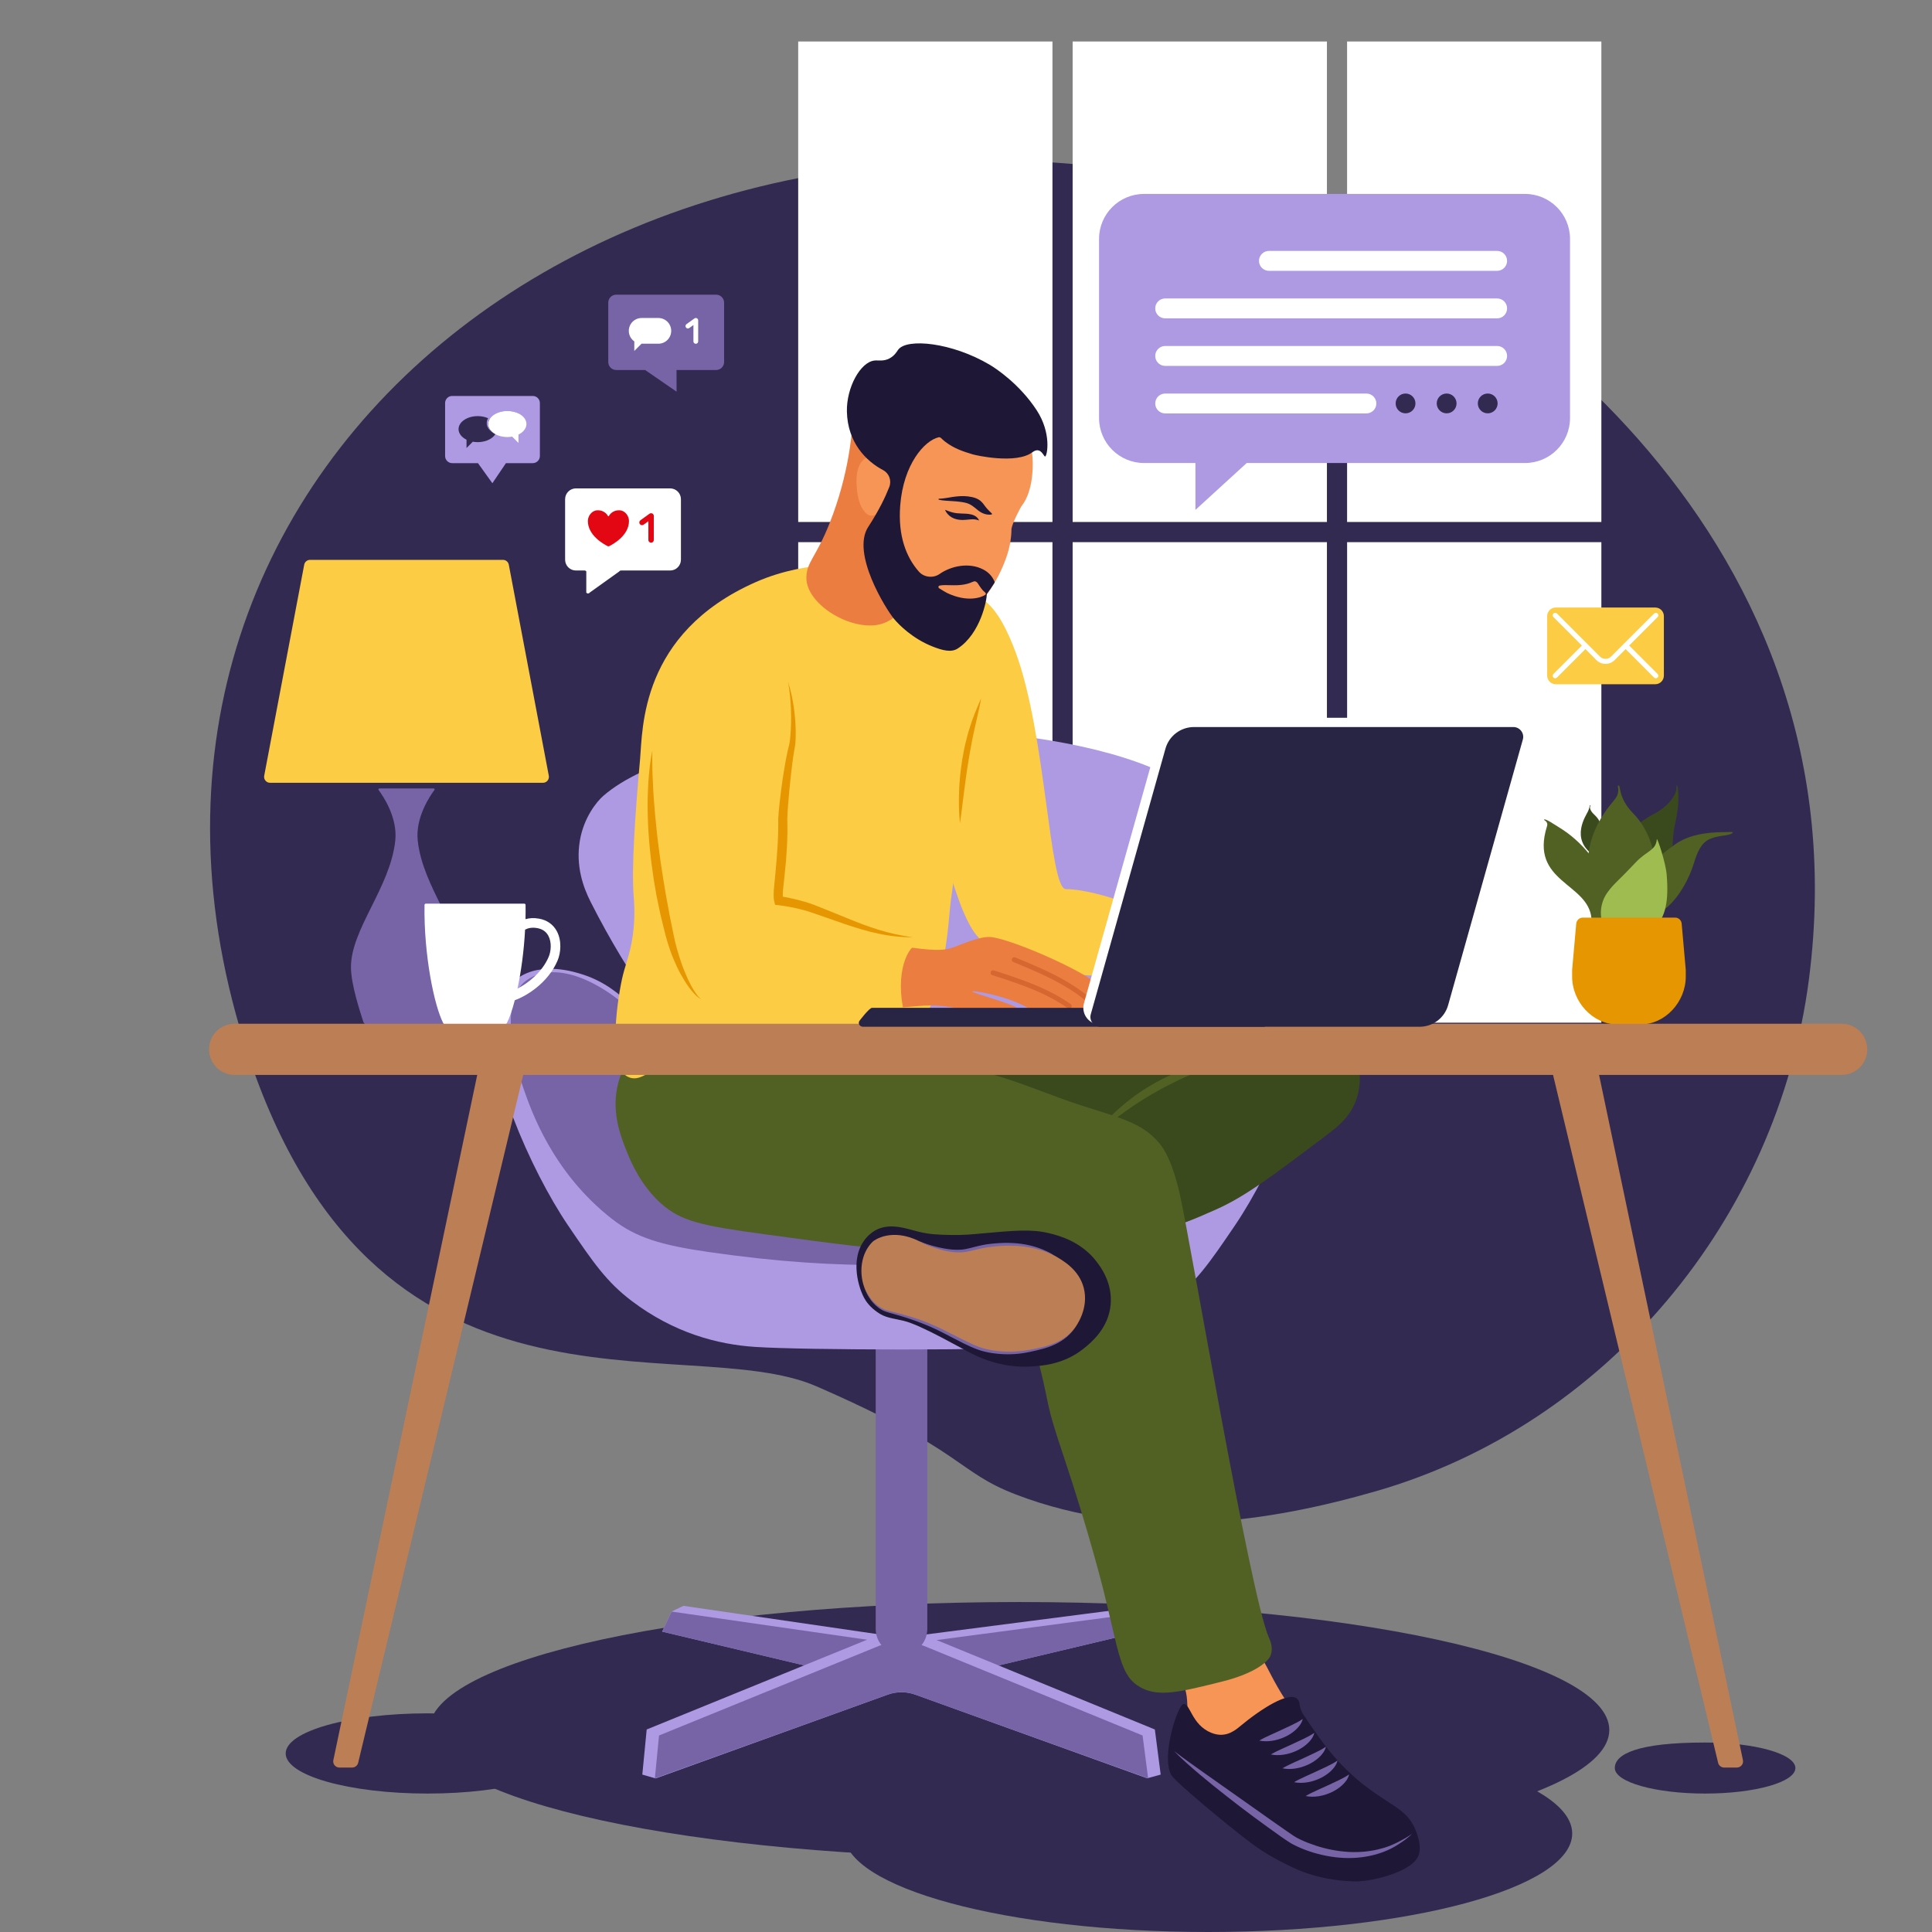 <svg xmlns="http://www.w3.org/2000/svg" xmlns:xlink="http://www.w3.org/1999/xlink" width="500" zoomAndPan="magnify" viewBox="0 0 375 375" height="500" preserveAspectRatio="xMidYMid meet" version="1.0"><rect x="0" y="0" width="375" height="375" fill="#808080" stroke="none"/><defs><clipPath id="6cb9883159"><path d="M 40 198 L 362.953 198 L 362.953 209 L 40 209 Z M 40 198 " clip-rule="nonzero"/></clipPath></defs><path fill="#332a51" d="M 110.539 340.344 C 110.539 344.645 98.207 348.129 82.996 348.129 C 67.785 348.129 55.453 344.645 55.453 340.344 C 55.453 336.043 67.785 332.559 82.996 332.559 C 98.207 332.559 110.539 336.043 110.539 340.344 " fill-opacity="1" fill-rule="nonzero"/><path fill="#332a51" d="M 348.484 343.176 C 348.484 345.91 340.637 348.129 330.957 348.129 C 321.277 348.129 313.434 345.91 313.434 343.176 C 313.434 340.438 317.895 338.223 330.957 338.223 C 340.637 338.223 348.484 340.438 348.484 343.176 " fill-opacity="1" fill-rule="nonzero"/><path fill="#332a51" d="M 197.184 290.082 C 185.582 285.633 187.359 281.664 158.469 269.082 C 132.812 257.91 71.949 281.207 47.297 202.035 C 12.066 88.906 124.949 0.004 255.973 41.445 C 282.715 49.902 362.852 100.191 351.098 190.199 C 345.023 236.688 311.801 276.57 267.035 289.453 C 246.688 295.309 221.512 299.406 197.184 290.082 " fill-opacity="1" fill-rule="nonzero"/><path fill="#ffffff" d="M 204.281 198.504 L 154.93 198.504 L 154.93 105.234 L 204.281 105.234 L 204.281 198.504 " fill-opacity="1" fill-rule="nonzero"/><path fill="#ffffff" d="M 204.281 101.316 L 154.93 101.316 L 154.93 8.055 L 204.281 8.055 L 204.281 101.316 " fill-opacity="1" fill-rule="nonzero"/><path fill="#ffffff" d="M 257.555 198.504 L 208.199 198.504 L 208.199 105.234 L 257.555 105.234 L 257.555 198.504 " fill-opacity="1" fill-rule="nonzero"/><path fill="#ffffff" d="M 257.555 101.316 L 208.199 101.316 L 208.199 8.055 L 257.555 8.055 L 257.555 101.316 " fill-opacity="1" fill-rule="nonzero"/><path fill="#ffffff" d="M 310.824 198.504 L 261.473 198.504 L 261.473 105.234 L 310.824 105.234 L 310.824 198.504 " fill-opacity="1" fill-rule="nonzero"/><path fill="#ffffff" d="M 310.824 101.316 L 261.469 101.316 L 261.469 8.055 L 310.824 8.055 L 310.824 101.316 " fill-opacity="1" fill-rule="nonzero"/><path fill="#332a51" d="M 163.793 355.883 C 163.793 366.441 195.438 375 234.477 375 C 273.516 375 305.164 366.441 305.164 355.883 C 305.164 345.328 273.516 336.77 234.477 336.77 C 195.438 336.77 163.793 345.328 163.793 355.883 " fill-opacity="1" fill-rule="nonzero"/><path fill="#332a51" d="M 83.293 335.789 C 83.293 349.504 134.57 360.625 197.828 360.625 C 261.086 360.625 312.363 349.504 312.363 335.789 C 312.363 322.074 261.086 310.953 197.828 310.953 C 134.57 310.953 83.293 322.074 83.293 335.789 " fill-opacity="1" fill-rule="nonzero"/><path fill="#ae9ae3" d="M 217.121 312.422 L 174.973 317.863 L 132.66 311.695 L 130.348 312.797 L 128.527 316.695 L 174.98 327.727 L 221.434 316.695 L 219.598 313.332 L 217.121 312.422 " fill-opacity="1" fill-rule="nonzero"/><path fill="#7764a6" d="M 219.602 313.328 L 174.973 319.234 L 130.359 312.805 L 128.527 316.695 L 174.98 327.754 L 221.434 316.695 L 219.602 313.328 " fill-opacity="1" fill-rule="nonzero"/><path fill="#ae9ae3" d="M 224.156 335.691 L 180.113 317.645 C 176.832 316.23 173.113 316.23 169.836 317.645 L 125.523 335.691 L 124.672 344.445 L 127.258 345.195 L 172.297 328.93 C 174.031 328.309 175.93 328.309 177.664 328.93 L 222.668 345.164 L 225.289 344.445 L 224.156 335.691 " fill-opacity="1" fill-rule="nonzero"/><path fill="#7764a6" d="M 221.773 336.855 L 179.863 319.68 C 176.742 318.336 173.207 318.336 170.082 319.68 L 127.918 336.855 L 127.109 345.18 L 172.426 328.887 C 174.078 328.293 175.883 328.293 177.535 328.887 L 222.855 345.18 L 221.773 336.855 " fill-opacity="1" fill-rule="nonzero"/><path fill="#7764a6" d="M 174.98 321.172 C 172.215 321.172 169.973 318.93 169.973 316.164 L 169.973 261.559 C 169.973 260.371 170.938 259.406 172.125 259.406 L 177.84 259.406 C 179.027 259.406 179.988 260.371 179.988 261.559 L 179.988 316.164 C 179.988 318.93 177.746 321.172 174.98 321.172 " fill-opacity="1" fill-rule="nonzero"/><path fill="#ae9ae3" d="M 95.887 197.891 C 96.914 192.652 99.332 190.688 100.457 189.887 C 105.164 186.547 111.574 188.652 113.258 189.199 C 121.344 191.855 125.656 199.008 126.738 200.859 C 130.414 207.148 130.199 211.008 135.449 218.691 C 137.242 221.312 138.457 220.852 138.641 220.746 C 139.953 220 136.574 211.488 135.898 210.23 C 129.438 198.238 122.566 190.738 114.629 175.027 C 113.191 172.184 111.715 168.059 112.555 163.141 C 113.312 158.711 115.801 155.598 117.125 154.457 C 125.031 147.605 141.449 143.59 158.941 142.133 C 170.07 141.211 177.57 140.996 191.02 142.133 C 208.512 143.617 224.93 147.605 232.836 154.457 C 234.16 155.598 236.648 158.711 237.406 163.141 C 238.246 168.059 236.77 172.184 235.332 175.027 C 227.395 190.738 220.523 198.238 214.062 210.23 C 213.387 211.488 210.008 220 211.32 220.746 C 211.5 220.852 212.723 221.312 214.512 218.691 C 219.762 211.008 219.547 207.148 223.223 200.859 C 224.305 199.008 228.617 191.855 236.703 189.199 C 238.387 188.652 244.797 186.547 249.504 189.887 C 250.629 190.688 253.047 192.652 254.074 197.891 C 255.785 206.613 247.137 226.91 239.676 237.891 C 234.75 245.148 232.184 248.852 227.336 252.523 C 219.152 258.715 210.703 260.965 203.34 261.438 C 193.203 262.094 156.758 262.094 146.621 261.438 C 139.258 260.965 130.809 258.715 122.625 252.523 C 117.777 248.852 115.211 245.148 110.285 237.891 C 102.828 226.91 94.176 206.613 95.887 197.891 " fill-opacity="1" fill-rule="nonzero"/><path fill="#7764a6" d="M 250.094 197.562 C 251.152 204.684 240.445 229.18 227.047 237.078 C 221.336 240.445 216.906 242.719 208.172 243.445 C 181.195 245.684 164.68 246.93 137.5 243.008 C 128.297 241.68 123.449 240.219 118.844 236.637 C 107.215 227.598 103.098 215.473 101.727 211.613 C 100.344 207.723 96.445 194.328 102.176 190.297 C 109.195 185.352 119.5 193.383 121.191 195.047 C 126 199.785 128.551 205.824 129.461 208.246 C 130.801 211.82 132.895 218.883 138.293 221.852 C 146.824 226.539 192.336 235.113 212.074 221.441 C 215.773 218.875 218.34 211.668 218.34 211.668 C 219.332 209.543 221.414 203.008 224.613 198.469 C 224.613 198.469 229.137 191.395 237.641 189.348 C 245.945 187.352 249.254 191.922 250.094 197.562 " fill-opacity="1" fill-rule="nonzero"/><path fill="#ae9ae3" d="M 222.059 37.641 L 296.008 37.641 C 300.832 37.641 304.742 41.551 304.742 46.375 L 304.742 81.137 C 304.742 85.961 300.832 89.871 296.008 89.871 L 241.988 89.871 L 232.031 98.973 L 232.031 89.871 L 222.059 89.871 C 217.234 89.871 213.324 85.961 213.324 81.137 L 213.324 46.375 C 213.324 41.551 217.234 37.641 222.059 37.641 " fill-opacity="1" fill-rule="nonzero"/><path fill="#332a51" d="M 274.738 78.305 C 274.738 79.367 273.879 80.227 272.816 80.227 C 271.754 80.227 270.895 79.367 270.895 78.305 C 270.895 77.242 271.754 76.383 272.816 76.383 C 273.879 76.383 274.738 77.242 274.738 78.305 " fill-opacity="1" fill-rule="nonzero"/><path fill="#332a51" d="M 282.715 78.305 C 282.715 79.367 281.852 80.227 280.789 80.227 C 279.73 80.227 278.867 79.367 278.867 78.305 C 278.867 77.242 279.73 76.383 280.789 76.383 C 281.852 76.383 282.715 77.242 282.715 78.305 " fill-opacity="1" fill-rule="nonzero"/><path fill="#332a51" d="M 290.688 78.305 C 290.688 79.367 289.824 80.227 288.766 80.227 C 287.703 80.227 286.844 79.367 286.844 78.305 C 286.844 77.242 287.703 76.383 288.766 76.383 C 289.824 76.383 290.688 77.242 290.688 78.305 " fill-opacity="1" fill-rule="nonzero"/><path fill="#ffffff" d="M 290.59 52.566 L 246.297 52.566 C 245.234 52.566 244.371 51.703 244.371 50.637 C 244.371 49.57 245.234 48.703 246.297 48.703 L 290.59 48.703 C 291.66 48.703 292.523 49.57 292.523 50.637 C 292.523 51.703 291.66 52.566 290.59 52.566 " fill-opacity="1" fill-rule="nonzero"/><path fill="#ffffff" d="M 290.594 61.793 L 226.164 61.793 C 225.098 61.793 224.23 60.93 224.23 59.859 C 224.23 58.793 225.098 57.93 226.164 57.93 L 290.594 57.93 C 291.66 57.93 292.523 58.793 292.523 59.859 C 292.523 60.93 291.66 61.793 290.594 61.793 " fill-opacity="1" fill-rule="nonzero"/><path fill="#ffffff" d="M 290.594 71.02 L 226.164 71.02 C 225.098 71.02 224.23 70.156 224.23 69.09 C 224.23 68.02 225.098 67.156 226.164 67.156 L 290.594 67.156 C 291.66 67.156 292.523 68.02 292.523 69.09 C 292.523 70.156 291.66 71.02 290.594 71.02 " fill-opacity="1" fill-rule="nonzero"/><path fill="#ffffff" d="M 265.211 80.246 L 226.164 80.246 C 225.098 80.246 224.23 79.383 224.23 78.316 C 224.23 77.25 225.098 76.387 226.164 76.387 L 265.211 76.387 C 266.277 76.387 267.145 77.25 267.145 78.316 C 267.145 79.383 266.277 80.246 265.211 80.246 " fill-opacity="1" fill-rule="nonzero"/><path fill="#fccc44" d="M 106.523 150.57 L 98.758 109.605 C 98.656 109.062 98.18 108.668 97.625 108.668 L 60.18 108.668 C 59.625 108.668 59.148 109.062 59.047 109.605 L 51.281 150.57 C 51.148 151.281 51.695 151.941 52.418 151.941 L 105.387 151.941 C 106.113 151.941 106.656 151.281 106.523 150.57 " fill-opacity="1" fill-rule="nonzero"/><path fill="#7764a6" d="M 81.082 163.16 C 80.602 158.648 83.488 154.445 84.324 153.332 C 84.414 153.211 84.328 153.043 84.18 153.043 L 73.625 153.043 C 73.477 153.043 73.391 153.211 73.48 153.332 C 74.316 154.445 77.203 158.648 76.723 163.16 C 75.754 172.266 68.121 180.34 68.121 187.715 C 68.121 191.148 69.949 196.508 70.527 198.348 C 70.625 198.648 70.902 198.855 71.219 198.855 L 86.586 198.855 C 86.902 198.855 87.18 198.648 87.277 198.348 C 87.859 196.508 89.684 191.148 89.684 187.715 C 89.684 180.34 82.051 172.266 81.082 163.16 " fill-opacity="1" fill-rule="nonzero"/><path fill="#ffffff" d="M 106.496 185.73 C 105.195 188.77 102.465 190.855 100.449 191.883 C 101.137 188.621 101.699 184.625 101.918 180.441 C 102.477 180.148 103.238 179.957 104.293 180.148 C 105.277 180.324 106 180.824 106.43 181.625 C 107.129 182.922 106.953 184.66 106.496 185.73 Z M 108.078 180.738 C 107.371 179.43 106.176 178.586 104.621 178.309 C 103.582 178.121 102.711 178.203 102 178.41 C 102.023 177.492 102.027 176.57 102.012 175.648 C 102.012 175.512 101.898 175.398 101.758 175.398 L 82.652 175.398 C 82.512 175.398 82.398 175.512 82.398 175.648 C 82.25 185.398 84.293 195.215 86.027 198.582 C 86.113 198.75 86.285 198.855 86.473 198.855 L 97.938 198.855 C 98.125 198.855 98.297 198.75 98.383 198.582 C 98.891 197.598 99.422 196.062 99.922 194.141 C 102.328 193.27 106.387 190.73 108.215 186.465 C 108.863 184.949 109.07 182.59 108.078 180.738 " fill-opacity="1" fill-rule="nonzero"/><path fill="#3a4a1d" d="M 314.758 173.27 C 311.926 169.039 314.059 161.547 320.84 158.094 C 322.434 157.281 324.586 155.734 325.301 153.582 C 325.508 152.965 325.324 152.41 325.484 152.422 C 325.684 152.434 325.742 153.77 325.758 154.129 C 325.879 156.902 325.266 159.176 325.008 160.484 C 324.141 164.832 325.551 170.551 321.609 174.43 C 318.773 177.223 316.16 175.367 314.758 173.27 " fill-opacity="1" fill-rule="nonzero"/><path fill="#3a4a1d" d="M 308.684 156.289 C 308.832 156.305 308.5 156.496 308.652 156.984 C 308.867 157.676 309.441 158.086 309.789 158.465 C 311.039 159.832 311.312 161.59 311.227 163.383 C 311.164 164.699 310.164 166.598 309.227 165.938 C 304.738 162.785 307.84 158.312 308.207 157.523 C 308.648 156.566 308.492 156.273 308.684 156.289 " fill-opacity="1" fill-rule="nonzero"/><path fill="#516123" d="M 312.773 180.176 C 314.879 178.094 312.102 166.363 302.594 160.578 C 301.609 159.98 300 158.848 299.699 159.078 C 299.547 159.195 300.582 159.383 300.27 160.379 C 296.84 171.309 308.316 171.309 308.906 178.297 C 309.082 180.359 311.59 181.348 312.773 180.176 " fill-opacity="1" fill-rule="nonzero"/><path fill="#516123" d="M 336.254 161.691 C 335.629 162.277 333.699 162.051 331.898 162.84 C 330.211 163.578 329.488 165.254 328.742 167.664 C 327.465 171.801 323.82 178.121 318.711 178.168 C 310.449 178.242 317.926 168.852 325.312 163.773 C 328.5 161.582 332.887 161.539 334.859 161.512 C 336.027 161.496 336.547 161.422 336.254 161.691 " fill-opacity="1" fill-rule="nonzero"/><path fill="#516123" d="M 314.074 152.488 C 314.699 152.188 313.859 154.688 317.012 157.891 C 323.734 164.723 322.348 178.52 315.301 179.215 C 312.508 179.492 302.098 168.344 313.32 155.293 C 314.648 153.75 313.84 152.602 314.074 152.488 " fill-opacity="1" fill-rule="nonzero"/><path fill="#9fbc50" d="M 321.59 162.898 C 321.629 162.418 323.305 167.363 323.504 169.781 C 323.934 175.031 323.258 177.918 321.219 180.102 C 318.848 182.648 314.82 183.691 312.434 181.402 C 310.297 179.355 310.176 175.73 312.023 173.199 C 313.34 171.395 313.789 171.324 317.422 167.457 C 319.668 165.07 321.402 165.117 321.59 162.898 " fill-opacity="1" fill-rule="nonzero"/><path fill="#e69601" d="M 326.41 179.277 C 326.352 178.617 325.801 178.105 325.141 178.105 L 307.219 178.105 C 306.555 178.105 306.004 178.617 305.945 179.277 L 305.148 188.262 L 305.148 189.547 C 305.148 194.441 309.117 198.855 314.008 198.855 L 318.352 198.855 C 323.242 198.855 327.207 194.441 327.207 189.547 L 327.207 188.262 L 326.41 179.277 " fill-opacity="1" fill-rule="nonzero"/><path fill="#f79556" d="M 229.797 327.133 C 230.527 329.09 230.477 330.426 230.523 334.766 C 230.566 338.469 230.629 339.527 230.887 340.941 C 231.129 342.262 231.469 343.461 232.34 344.578 C 233.09 345.539 233.793 345.871 234.523 346.395 C 236.598 347.891 256.332 363.465 261.41 363.477 C 267.727 363.492 269.707 362.012 270.492 361.297 C 271.652 360.242 271.898 359.324 271.945 359.117 C 272.438 357.09 270.918 355.16 269.402 353.301 C 265.906 349.012 264.156 346.867 262.863 345.668 C 262.863 345.668 257.055 340.293 251.598 332.949 C 245.277 324.438 245.969 320.984 242.152 319.863 C 236.926 318.328 229.293 322.945 229.434 326.043 C 229.449 326.375 229.543 326.457 229.797 327.133 " fill-opacity="1" fill-rule="nonzero"/><path fill="#3a4a1d" d="M 173.406 204.242 C 175.789 201.469 180.555 203.625 190.387 203.371 C 194.262 203.273 198.633 202.434 207.367 200.762 C 214.617 199.367 215.602 198.859 229.137 195.969 C 232.855 195.176 238.59 193.98 246.121 193.789 C 251.848 193.645 254.32 194.195 256.57 195.531 C 261.148 198.254 262.715 203.004 263.102 204.242 C 263.5 205.512 264.773 209.578 263.102 213.824 C 261.863 216.973 259.59 218.734 257.441 220.355 C 246.945 228.277 241.699 232.238 236.105 234.73 C 231.93 236.59 227.379 238.617 221.734 239.52 C 202.695 242.57 181.02 231.242 174.277 215.566 C 173.508 213.773 170.742 207.348 173.406 204.242 " fill-opacity="1" fill-rule="nonzero"/><path fill="#516123" d="M 119.805 211.039 C 118.734 216.316 120.574 220.844 121.812 223.895 C 122.461 225.488 124.352 230.02 128.238 233.535 C 132.137 237.059 136.227 237.914 148.316 239.559 C 162.41 241.48 169.461 242.438 177.633 242.773 C 184.32 243.051 191.027 243.172 197.711 242.773 C 198.211 242.742 199.836 242.637 200.523 243.578 C 201.344 244.707 200.523 247.191 200.043 249.012 C 198.91 253.32 199.984 257.805 201.727 264.867 C 204.008 274.113 202.762 271.656 206.543 282.941 C 211.328 297.215 214.176 308.648 214.176 308.648 C 217.281 321.125 217.418 325.332 221.402 327.527 C 224.93 329.469 229.109 328.422 237.465 326.324 C 242.324 325.105 246.137 322.996 246.703 321.098 C 247.121 319.691 246.512 318.359 246.301 317.887 C 242.695 309.824 231.098 241.156 229.031 231.926 C 227.469 224.953 225.641 222.633 225.016 221.887 C 221.809 218.062 217.867 217.113 210.16 214.656 C 204.352 212.801 198.754 210.305 192.891 208.629 C 182.918 205.781 179.625 205.512 164.379 200.359 C 157.16 197.918 153.012 196.609 147.113 196.34 C 142.973 196.152 138.723 196.004 133.859 197.949 C 132.262 198.59 121.797 201.207 119.805 211.039 " fill-opacity="1" fill-rule="nonzero"/><path fill="#516123" d="M 212.383 220.43 C 213.957 218.27 215.828 216.324 217.875 214.582 C 219.922 212.84 222.152 211.301 224.52 210.012 C 226.879 208.715 229.371 207.656 231.945 206.875 C 234.52 206.09 237.168 205.578 239.84 205.449 C 237.289 206.238 234.793 207.074 232.363 208.055 C 229.934 209.035 227.582 210.172 225.289 211.422 C 223 212.672 220.781 214.055 218.641 215.57 C 216.5 217.086 214.441 218.727 212.383 220.43 " fill-opacity="1" fill-rule="nonzero"/><path fill="#1e1735" d="M 229.73 330.742 C 228.629 330.836 225.324 340.832 227.34 344.516 C 228.047 345.805 237.906 354 242.578 357.547 C 243.453 358.215 245.898 360.016 249.238 361.645 C 250.805 362.41 255.07 364.918 262.719 365.176 C 265.441 365.266 269.785 364.238 272.559 362.762 C 274.305 361.832 274.852 361.004 275.086 360.648 C 276.363 358.746 274.797 355.203 274.457 354.531 C 272.965 351.586 270.887 350.816 266.84 348.016 C 260.242 343.449 256.742 338.477 252.969 332.766 C 251.922 331.18 252.59 330.285 251.602 329.613 C 249.969 328.5 245.043 331.438 240.57 335.172 C 239.309 336.227 237.555 337.332 235.09 336.328 C 231.289 334.781 231.039 330.633 229.73 330.742 " fill-opacity="1" fill-rule="nonzero"/><path fill="#7764a6" d="M 227.902 339.883 C 229.668 341.25 231.484 342.531 233.301 343.82 L 238.754 347.672 L 244.211 351.523 C 246.023 352.805 247.836 354.102 249.664 355.355 C 250.117 355.668 250.574 355.996 251.02 356.285 C 251.246 356.438 251.453 356.566 251.684 356.691 C 251.91 356.812 252.152 356.934 252.391 357.051 C 253.359 357.516 254.379 357.898 255.402 358.238 C 257.465 358.922 259.609 359.324 261.773 359.461 C 263.934 359.57 266.125 359.375 268.223 358.773 C 268.488 358.711 268.746 358.621 269.008 358.539 C 269.273 358.457 269.523 358.367 269.777 358.266 C 270.285 358.062 270.781 357.828 271.281 357.586 C 271.773 357.34 272.266 357.078 272.742 356.801 C 273.223 356.52 273.707 356.238 274.125 355.871 C 273.363 356.699 272.422 357.336 271.484 357.949 C 271.016 358.258 270.523 358.535 270.02 358.797 C 269.77 358.93 269.504 359.051 269.246 359.16 C 268.984 359.27 268.723 359.387 268.457 359.48 C 266.32 360.277 264.027 360.652 261.738 360.645 C 259.445 360.645 257.172 360.25 254.977 359.609 C 253.879 359.281 252.809 358.875 251.762 358.391 C 251.5 358.266 251.238 358.141 250.977 358 C 250.715 357.867 250.445 357.703 250.211 357.547 C 249.715 357.234 249.266 356.918 248.801 356.602 C 246.973 355.309 245.164 354.008 243.371 352.68 C 241.586 351.34 239.797 350.008 238.051 348.617 C 236.293 347.246 234.559 345.84 232.848 344.406 C 231.152 342.953 229.445 341.5 227.902 339.883 " fill-opacity="1" fill-rule="nonzero"/><path fill="#7764a6" d="M 246.668 340.539 C 247.41 340.098 248.133 339.766 248.848 339.438 L 250.957 338.477 C 251.652 338.156 252.344 337.84 253.031 337.504 C 253.723 337.156 254.402 336.832 255.102 336.344 C 255.027 336.773 254.809 337.164 254.566 337.527 C 254.316 337.875 254.027 338.203 253.707 338.48 C 253.07 339.055 252.348 339.508 251.582 339.855 C 250.82 340.199 250.012 340.449 249.188 340.574 C 248.355 340.695 247.512 340.719 246.668 340.539 " fill-opacity="1" fill-rule="nonzero"/><path fill="#7764a6" d="M 248.922 343.227 C 249.664 342.789 250.387 342.457 251.098 342.125 L 253.207 341.164 C 253.902 340.844 254.594 340.527 255.285 340.191 C 255.977 339.848 256.656 339.523 257.355 339.031 C 257.277 339.465 257.059 339.855 256.82 340.215 C 256.566 340.566 256.277 340.891 255.957 341.172 C 255.324 341.746 254.602 342.195 253.836 342.543 C 253.07 342.891 252.262 343.137 251.438 343.266 C 250.609 343.387 249.762 343.406 248.922 343.227 " fill-opacity="1" fill-rule="nonzero"/><path fill="#7764a6" d="M 251.172 345.922 C 251.914 345.477 252.637 345.148 253.352 344.816 L 255.457 343.855 C 256.156 343.535 256.848 343.219 257.535 342.883 C 258.227 342.539 258.906 342.211 259.605 341.723 C 259.531 342.152 259.312 342.543 259.07 342.906 C 258.82 343.258 258.527 343.582 258.211 343.863 C 257.574 344.434 256.852 344.887 256.086 345.234 C 255.324 345.582 254.516 345.828 253.688 345.957 C 252.859 346.074 252.016 346.098 251.172 345.922 " fill-opacity="1" fill-rule="nonzero"/><path fill="#7764a6" d="M 253.422 348.609 C 254.164 348.168 254.891 347.836 255.602 347.508 L 257.711 346.547 C 258.406 346.227 259.098 345.91 259.789 345.574 C 260.48 345.227 261.156 344.902 261.859 344.414 C 261.781 344.844 261.562 345.234 261.324 345.598 C 261.07 345.945 260.781 346.273 260.461 346.555 C 259.828 347.125 259.102 347.578 258.34 347.926 C 257.574 348.27 256.766 348.52 255.941 348.648 C 255.109 348.766 254.266 348.789 253.422 348.609 " fill-opacity="1" fill-rule="nonzero"/><path fill="#7764a6" d="M 244.418 337.848 C 245.16 337.406 245.883 337.078 246.598 336.746 L 248.703 335.785 C 249.398 335.469 250.094 335.148 250.781 334.809 C 251.473 334.469 252.152 334.141 252.852 333.652 C 252.777 334.082 252.555 334.473 252.316 334.836 C 252.066 335.184 251.773 335.512 251.457 335.793 C 250.82 336.363 250.098 336.816 249.332 337.164 C 248.566 337.508 247.758 337.758 246.934 337.883 C 246.105 338.004 245.262 338.027 244.418 337.848 " fill-opacity="1" fill-rule="nonzero"/><path fill="#1e1735" d="M 184.297 239.703 C 182.176 239.652 180.516 239.613 178.379 239.098 C 175.668 238.441 171.75 236.828 168.672 239.715 C 164.812 243.332 166.375 249.355 167.707 251.887 C 168.105 252.641 168.852 253.68 170.285 254.688 C 171.891 255.82 173.074 255.812 175.434 256.379 C 178.91 257.215 186.77 261.867 189.145 262.988 C 190.582 263.668 194.617 265.516 199.914 265.242 C 202.059 265.133 206.426 264.906 210.367 261.734 C 211.688 260.676 215.16 257.883 215.578 253.215 C 215.957 249.039 213.66 245.969 212.934 244.996 C 209.852 240.875 205.293 239.77 203.582 239.355 C 200.199 238.535 196.914 238.836 190.348 239.43 C 188.953 239.559 187.02 239.77 184.297 239.703 " fill-opacity="1" fill-rule="nonzero"/><path fill="#bc7e55" d="M 184.141 242.688 C 182.59 242.449 180.336 241.855 178.406 240.906 C 173.098 238.289 169.73 240.668 169.371 241.023 C 167.027 243.336 166.75 247.051 167.73 249.789 C 168.016 250.586 169.07 253.152 171.547 254.281 C 172.816 254.859 177.375 255.473 183.227 258.473 C 187.289 260.559 189.293 261.652 191.379 262.129 C 192.523 262.391 195.754 263.016 199.777 262.215 C 202.762 261.621 206.238 260.93 208.559 257.852 C 208.934 257.352 211.375 254 210.363 250.012 C 209.461 246.469 206.418 244.715 204.711 243.734 C 200.02 241.035 194.922 241.477 193.016 241.641 C 188.645 242.023 187.957 243.273 184.141 242.688 " fill-opacity="1" fill-rule="nonzero"/><path fill="#7764a6" d="M 204.711 243.734 C 203.762 243.117 202.727 242.637 201.656 242.246 C 200.582 241.867 199.465 241.602 198.336 241.441 C 197.203 241.273 196.059 241.227 194.918 241.242 C 193.773 241.273 192.645 241.363 191.508 241.523 C 190.375 241.699 189.262 242.008 188.184 242.277 C 187.645 242.414 187.105 242.52 186.559 242.559 C 186.012 242.598 185.461 242.59 184.906 242.547 C 183.801 242.457 182.695 242.242 181.609 241.969 C 180.516 241.703 179.449 241.344 178.406 240.906 C 179.391 241.465 180.449 241.883 181.527 242.246 C 182.609 242.594 183.719 242.875 184.859 243.012 C 185.43 243.078 186.012 243.109 186.594 243.078 C 187.176 243.051 187.75 242.949 188.309 242.828 C 188.871 242.703 189.414 242.555 189.957 242.43 C 190.5 242.297 191.047 242.199 191.598 242.109 C 193.801 241.797 196.059 241.672 198.277 241.902 C 200.5 242.129 202.691 242.719 204.711 243.734 " fill-opacity="1" fill-rule="nonzero"/><path fill="#7764a6" d="M 167.73 249.789 C 168.027 250.699 168.465 251.57 169.039 252.348 C 169.621 253.121 170.344 253.805 171.211 254.273 C 171.418 254.391 171.652 254.496 171.883 254.574 C 172.113 254.656 172.348 254.723 172.578 254.793 L 173.961 255.184 C 174.883 255.445 175.793 255.723 176.695 256.027 C 178.5 256.641 180.273 257.34 181.988 258.164 C 183.695 259 185.379 259.93 187.102 260.781 C 187.965 261.203 188.844 261.605 189.762 261.941 C 190.676 262.281 191.645 262.492 192.598 262.637 C 193.559 262.781 194.527 262.855 195.496 262.859 C 196.465 262.875 197.438 262.805 198.395 262.672 C 199.359 262.535 200.293 262.32 201.23 262.105 C 202.168 261.887 203.102 261.637 204.004 261.281 C 205.797 260.578 207.469 259.441 208.559 257.852 C 207.961 258.598 207.246 259.246 206.457 259.773 C 205.664 260.297 204.797 260.699 203.902 261.008 C 203.012 261.324 202.082 261.547 201.148 261.738 C 200.215 261.926 199.277 262.117 198.336 262.219 C 196.457 262.422 194.547 262.402 192.68 262.102 C 191.746 261.953 190.832 261.738 189.957 261.406 C 189.074 261.078 188.215 260.672 187.363 260.25 C 185.641 259.418 183.961 258.512 182.219 257.676 C 180.473 256.867 178.68 256.145 176.836 255.594 C 175.918 255.312 174.988 255.059 174.059 254.824 L 172.668 254.473 C 172.203 254.344 171.754 254.234 171.344 254.016 C 170.5 253.609 169.766 252.98 169.164 252.25 C 168.57 251.512 168.086 250.676 167.73 249.789 " fill-opacity="1" fill-rule="nonzero"/><path fill="#fccc44" d="M 226.969 180.555 C 226.758 177.602 212.965 172.582 206.887 172.582 C 203.637 172.582 203.047 142.453 197.133 126.602 C 194.121 118.527 189.836 111.754 182.055 117.008 C 174.992 121.773 177.281 135.789 179.027 145.363 C 181.195 157.219 185.027 175.895 189.465 181.441 C 191.824 184.395 198.168 187.582 209.25 189.125 C 219.879 190.602 227.262 184.691 226.969 180.555 " fill-opacity="1" fill-rule="nonzero"/><path fill="#fccc44" d="M 159.828 109.723 C 157.566 109.93 152.289 110.496 146.586 113.031 C 124.234 122.969 124.762 141.504 124.234 147.398 C 123.266 158.188 122.562 168.516 122.992 173.895 C 123.074 174.945 123.262 177.164 122.992 180.105 C 122.598 184.367 121.559 186.695 120.922 189.215 C 119.891 193.281 118.008 206.207 121.336 208.672 C 125.344 211.641 128.398 203.293 141.617 201.633 C 149.41 200.656 152.316 202.637 167.719 204.945 C 180.75 206.898 183.555 186.168 184.25 177.793 C 184.898 169.941 186.961 162.414 187.148 153.605 C 187.562 134.148 192.688 129.16 191.285 126.695 C 190.52 125.344 180.457 120.355 175.559 115.934 C 174.57 115.043 169.09 108.867 159.828 109.723 " fill-opacity="1" fill-rule="nonzero"/><path fill="#e69601" d="M 186.32 159.816 C 186.125 157.754 186.066 155.68 186.16 153.609 C 186.176 152.574 186.285 151.543 186.363 150.504 C 186.48 149.477 186.605 148.445 186.77 147.418 C 186.852 146.906 186.945 146.395 187.051 145.887 C 187.152 145.375 187.246 144.863 187.371 144.359 C 187.492 143.855 187.613 143.348 187.754 142.848 L 187.957 142.098 L 188.191 141.352 C 188.793 139.359 189.605 137.457 190.422 135.559 C 190.281 136.59 190.027 137.594 189.809 138.602 C 189.574 139.602 189.344 140.602 189.129 141.602 C 188.918 142.602 188.695 143.598 188.52 144.605 C 188.422 145.105 188.328 145.605 188.242 146.109 C 188.148 146.609 188.066 147.113 187.992 147.617 C 187.652 149.633 187.383 151.656 187.121 153.688 C 186.848 155.723 186.637 157.766 186.32 159.816 " fill-opacity="1" fill-rule="nonzero"/><path fill="#ec7d40" d="M 156.52 112.207 C 156.504 109.062 158.383 108.273 161.07 101.441 C 164.738 92.133 165.625 83.637 165.625 78.254 C 165.625 77.477 167.52 78.094 170.176 80.324 C 172.844 82.562 177.652 87.289 179.281 95.23 C 181.406 105.586 177.953 120.156 170.176 121.312 C 164.496 122.16 156.543 117.125 156.52 112.207 " fill-opacity="1" fill-rule="nonzero"/><path fill="#f79556" d="M 170.742 99.371 C 170.742 99.371 169.395 100.66 168.289 99.785 C 166.414 98.301 166.293 94.742 166.258 93.988 C 166.215 92.992 166.176 90.18 167.883 89.02 C 170.32 87.363 170.719 90.289 171.133 90.262 C 171.559 90.234 172 89.379 171.945 88.605 C 171.867 87.473 170.758 86.934 169.914 86.125 C 167.914 84.199 167.605 80.926 167.883 79.082 C 168.406 75.637 171.527 73.656 172.758 72.875 C 178.699 69.105 185.73 71.484 187.383 72.043 C 189.262 72.684 193.715 74.191 196.727 78.668 C 199.031 82.105 200.141 85.531 200.395 88.605 C 200.652 91.723 200.164 95.805 198.352 98.129 C 198.059 98.5 196.457 101.582 196.32 102.684 C 196.32 102.684 196.391 104.914 195.508 107.652 C 193.562 113.656 189.906 117.492 189.414 118 C 187.039 120.457 185.73 120.805 184.945 120.902 C 184.547 120.949 183.281 121.051 181.289 120.07 C 179.465 119.176 170.93 113.656 170.32 105.996 C 170.121 103.5 170.742 99.371 170.742 99.371 " fill-opacity="1" fill-rule="nonzero"/><path fill="#1e1735" d="M 182.371 113.66 C 183.586 113.41 185.285 113.785 187.148 113.449 C 188.953 113.121 189.004 112.516 189.629 113.031 C 189.828 113.199 190.254 114.07 190.871 114.688 C 191.016 114.832 191.164 114.934 191.273 115.055 C 191.391 115.188 191.359 115.379 191.211 115.477 C 190.441 115.98 187.77 116.965 183.836 115.102 C 183.547 114.969 182.801 114.5 182.285 114.184 C 182.066 114.051 182.121 113.711 182.371 113.66 Z M 201.215 79.617 C 197.879 74.52 193.27 71.488 192.113 70.805 C 184.773 66.453 175.957 65.574 174.316 67.906 C 174.117 68.184 173.664 69.027 172.66 69.562 C 171.504 70.18 170.535 69.902 169.762 69.977 C 167.016 70.238 164.273 75.219 164.383 79.914 C 164.52 85.863 168.078 89.496 171.414 91.254 C 172.59 91.875 173.094 93.289 172.609 94.527 C 171.844 96.473 170.629 99.039 168.523 102.27 C 165.176 107.402 171.984 118.246 173.488 120.07 C 174.496 121.293 177.102 123.918 180.938 125.457 C 183.008 126.281 184.656 126.684 185.906 125.867 C 190.355 122.965 191.574 116.309 191.523 115.414 C 191.52 115.348 191.535 115.293 191.574 115.238 C 192.039 114.621 192.531 113.922 193.008 113.16 C 193.059 113.074 193.066 112.969 193.031 112.883 C 192.605 111.891 191.938 111.113 190.871 110.551 C 188.113 109.09 184.59 109.852 182.367 111.414 C 181.141 112.27 179.348 112.082 178.359 110.957 C 175.91 108.18 174.273 104.055 174.73 98.129 C 175.352 90.055 179.488 85.5 182.18 84.879 C 182.586 84.785 182.699 85.156 183.422 85.707 C 185.23 87.094 186.961 87.629 188.805 88.191 C 189.426 88.383 197.234 90.148 200.391 87.777 C 202.047 86.539 202.605 88.742 202.875 88.605 C 203.281 88.406 204.117 84.055 201.215 79.617 " fill-opacity="1" fill-rule="nonzero"/><path fill="#1e1735" d="M 192.504 99.863 C 191.984 99.945 191.453 99.887 190.941 99.695 C 190.43 99.52 189.957 99.164 189.609 98.867 C 189.43 98.699 189.293 98.629 189.16 98.5 C 189.094 98.445 189.016 98.398 188.941 98.344 C 188.867 98.289 188.805 98.219 188.719 98.18 C 188.414 97.957 188.043 97.773 187.641 97.652 C 187.234 97.539 186.805 97.453 186.359 97.402 C 185.914 97.336 185.457 97.309 184.996 97.277 L 183.586 97.184 C 183.113 97.148 182.633 97.102 182.168 96.969 L 182.195 96.805 C 183.113 96.785 184.023 96.594 184.961 96.449 C 185.902 96.32 186.875 96.223 187.898 96.352 C 188.41 96.422 188.941 96.512 189.465 96.719 C 189.727 96.82 189.977 96.969 190.211 97.137 C 190.426 97.316 190.66 97.531 190.797 97.715 C 191.09 98.094 191.293 98.395 191.57 98.715 C 191.848 99.031 192.188 99.336 192.555 99.707 L 192.504 99.863 " fill-opacity="1" fill-rule="nonzero"/><path fill="#1e1735" d="M 190.043 101.027 C 189.43 100.781 188.926 100.773 188.387 100.812 C 187.848 100.852 187.262 100.938 186.625 100.918 C 185.988 100.898 185.297 100.758 184.711 100.41 C 184.125 100.066 183.672 99.555 183.422 98.957 C 184.039 99.188 184.559 99.395 185.078 99.508 C 185.598 99.625 186.105 99.656 186.664 99.676 C 187.219 99.699 187.832 99.691 188.484 99.848 C 188.645 99.883 188.809 99.934 188.969 100.004 C 189.125 100.062 189.277 100.16 189.422 100.254 C 189.562 100.352 189.68 100.484 189.793 100.602 C 189.895 100.734 189.977 100.883 190.043 101.027 " fill-opacity="1" fill-rule="nonzero"/><path fill="#ec7d40" d="M 169.824 184.613 C 171.191 183.305 173.125 183.41 174.301 183.578 C 181.559 184.621 183.137 184.598 185.391 183.758 C 186.551 183.324 190.207 181.727 192.215 181.875 C 196.555 182.195 213.41 189.789 213.578 191.844 C 213.578 191.844 213.703 193.48 213.02 193.77 C 212.758 193.879 212.758 193.871 212.742 193.887 C 212.348 194.188 213.148 194.848 212.543 195.562 C 212.293 195.855 211.902 195.93 211.25 195.996 C 209.918 196.129 208.867 195.758 207.922 195.926 C 207.234 196.047 207.141 196.328 206.328 196.715 C 206.328 196.715 205.504 197.367 203.715 197.254 C 203.207 197.219 202.633 197.281 198.914 195.309 C 195.102 193.281 188.707 192.129 188.73 192.457 C 188.758 192.789 195.867 194.551 197.621 195.742 C 197.797 195.859 198.09 196.277 198.027 196.707 C 197.938 197.328 197.414 197.379 196.762 197.488 C 194.879 197.797 190.363 196.547 185.668 195.688 C 184.18 195.414 181.629 194.945 178.332 195.27 C 175.266 195.57 174.363 195.512 172.395 195.738 C 167.625 196.277 163.527 190.625 169.824 184.613 " fill-opacity="1" fill-rule="nonzero"/><path fill="#d66730" d="M 207.582 195.773 C 207.719 195.762 207.855 195.688 207.941 195.562 C 208.09 195.344 208.031 195.043 207.812 194.891 C 206.102 193.73 205.074 193.133 203.23 192.227 C 200.258 190.762 195.973 189.316 192.902 188.359 C 192.648 188.281 192.379 188.422 192.297 188.676 C 192.219 188.93 192.363 189.203 192.617 189.281 C 195.652 190.227 199.887 191.656 202.809 193.094 C 204.602 193.977 205.602 194.559 207.27 195.691 C 207.363 195.758 207.473 195.781 207.582 195.773 " fill-opacity="1" fill-rule="nonzero"/><path fill="#d66730" d="M 211.129 194.387 C 211.258 194.379 211.379 194.316 211.469 194.207 C 211.637 194 211.602 193.695 211.395 193.527 C 209.777 192.234 208.801 191.555 207.039 190.508 C 204.188 188.812 200.031 187.031 197.047 185.836 C 196.801 185.738 196.52 185.855 196.418 186.102 C 196.32 186.352 196.441 186.633 196.688 186.73 C 199.641 187.914 203.746 189.676 206.543 191.34 C 208.262 192.359 209.215 193.02 210.789 194.281 C 210.887 194.363 211.012 194.398 211.129 194.387 " fill-opacity="1" fill-rule="nonzero"/><path fill="#fccc44" d="M 176.914 181.934 C 169.676 181.441 165.02 179.113 157.293 176.312 C 156.164 175.902 153.488 175.145 150.855 174.82 C 150.742 174.391 150.711 173.668 150.824 172.453 C 151.059 169.91 151.754 164.531 151.637 159.234 C 151.613 157.188 152.629 148.109 153.426 144.801 C 153.723 143.574 154.027 137.723 152.676 132.371 C 152.23 130.613 150.535 123.863 144.281 122.848 C 135.691 121.449 131.914 127.496 130.566 129.672 C 127.602 134.453 126.922 139.047 126.324 145.703 C 126.324 145.703 124.379 159.379 129.707 181.66 C 131.277 188.227 134.16 192.863 135.598 193.797 C 135.641 193.828 135.684 193.852 135.727 193.879 C 135.738 193.852 135.75 193.824 135.758 193.797 C 139.117 196.137 149.32 194.676 164.617 195.84 C 170.59 196.297 175.676 197.797 175.227 195.352 C 173.812 187.645 176.766 182.625 178.781 183.238 C 179.113 183.34 178.969 183.508 179.125 183.508 C 179.422 183.508 179.418 183.434 179.422 183.215 C 179.441 182.41 178.766 182.059 176.914 181.934 " fill-opacity="1" fill-rule="nonzero"/><path fill="#e69601" d="M 177.211 181.934 C 176.078 181.918 174.941 181.883 173.812 181.746 C 173.242 181.695 172.684 181.602 172.117 181.527 C 171.559 181.418 170.992 181.332 170.438 181.203 C 168.199 180.742 166.023 180.039 163.871 179.324 C 161.727 178.586 159.605 177.82 157.473 177.102 C 156.453 176.746 155.375 176.473 154.297 176.234 C 153.215 176 152.129 175.812 151.043 175.691 L 150.441 175.625 L 150.301 175.039 C 150.152 174.434 150.164 173.957 150.168 173.469 C 150.176 172.992 150.215 172.52 150.258 172.074 L 150.516 169.414 C 150.68 167.648 150.828 165.895 150.93 164.133 C 150.977 163.254 151.02 162.379 151.039 161.5 C 151.051 161.059 151.051 160.625 151.059 160.188 L 151.055 159.527 L 151.055 159.188 L 151.062 158.824 C 151.105 157.883 151.199 157.004 151.293 156.105 C 151.387 155.215 151.496 154.328 151.605 153.438 C 151.824 151.664 152.109 149.898 152.418 148.133 C 152.582 147.25 152.734 146.367 152.949 145.484 C 152.996 145.262 153.059 145.039 153.113 144.82 L 153.156 144.656 L 153.188 144.516 C 153.215 144.43 153.23 144.32 153.246 144.219 C 153.316 143.809 153.367 143.371 153.406 142.938 C 153.555 141.195 153.594 139.422 153.52 137.66 C 153.461 135.891 153.273 134.125 152.969 132.371 C 153.516 134.066 153.887 135.828 154.125 137.609 C 154.352 139.391 154.488 141.184 154.441 142.996 C 154.434 143.453 154.414 143.902 154.367 144.371 C 154.352 144.492 154.344 144.605 154.32 144.734 L 154.262 145.086 C 154.223 145.297 154.18 145.508 154.145 145.727 C 154 146.586 153.879 147.461 153.766 148.34 C 153.539 150.09 153.371 151.855 153.191 153.617 C 153.109 154.5 153.027 155.379 152.961 156.262 C 152.895 157.133 152.828 158.031 152.816 158.871 L 152.812 159.168 L 152.82 159.5 L 152.832 160.176 C 152.836 160.629 152.84 161.078 152.832 161.531 C 152.828 162.434 152.793 163.332 152.75 164.23 C 152.703 165.129 152.645 166.027 152.574 166.922 C 152.5 167.812 152.41 168.707 152.32 169.594 L 152.035 172.246 C 151.988 172.688 151.949 173.102 151.938 173.516 C 151.926 173.918 151.938 174.336 152.004 174.594 L 151.262 173.945 C 152.418 174.105 153.555 174.34 154.676 174.617 C 155.793 174.902 156.902 175.215 158.008 175.633 C 160.121 176.453 162.215 177.328 164.301 178.172 C 166.383 179.031 168.473 179.84 170.617 180.496 C 172.762 181.156 174.965 181.617 177.211 181.934 " fill-opacity="1" fill-rule="nonzero"/><path fill="#e69601" d="M 126.617 145.703 C 126.574 147.797 126.625 149.879 126.73 151.957 C 126.809 154.035 126.98 156.105 127.156 158.172 C 127.363 160.234 127.551 162.301 127.836 164.355 C 128.086 166.414 128.383 168.465 128.719 170.512 L 129.227 173.578 L 129.789 176.641 L 129.922 177.41 L 130.078 178.172 L 130.387 179.695 C 130.598 180.715 130.793 181.738 131.02 182.73 C 131.266 183.727 131.535 184.719 131.848 185.695 C 132.156 186.676 132.492 187.648 132.891 188.598 C 133.273 189.555 133.707 190.492 134.199 191.398 C 134.32 191.625 134.445 191.852 134.582 192.07 C 134.711 192.297 134.855 192.504 135 192.723 C 135.297 193.141 135.609 193.559 136.027 193.871 L 136.016 193.875 L 136.055 193.797 L 136.031 193.879 L 136.031 193.891 L 136.02 193.887 C 135.539 193.656 135.148 193.281 134.773 192.906 C 134.598 192.707 134.414 192.516 134.25 192.309 C 134.078 192.102 133.918 191.891 133.762 191.68 C 133.129 190.828 132.582 189.914 132.07 188.988 C 131.562 188.055 131.125 187.09 130.711 186.109 C 130.293 185.133 129.961 184.121 129.633 183.113 C 129.484 182.602 129.328 182.09 129.195 181.582 L 128.816 180.055 L 128.441 178.523 L 128.25 177.762 L 128.082 176.988 L 127.441 173.906 L 126.906 170.801 C 126.602 168.723 126.309 166.641 126.113 164.547 C 126 163.5 125.945 162.449 125.867 161.402 C 125.777 160.355 125.77 159.301 125.73 158.254 C 125.707 157.727 125.715 157.199 125.707 156.676 C 125.707 156.148 125.695 155.625 125.711 155.098 C 125.742 154.047 125.766 153 125.836 151.949 C 125.98 149.852 126.172 147.754 126.617 145.703 " fill-opacity="1" fill-rule="nonzero"/><path fill="#bc7e55" d="M 337.113 343.082 L 334.668 343.082 C 334.121 343.082 333.641 342.723 333.496 342.207 L 299.676 201.262 C 299.324 200.016 300.277 198.785 301.598 198.785 L 306.688 198.785 C 307.602 198.785 308.398 199.398 308.621 200.27 L 338.293 341.605 C 338.48 342.355 337.902 343.082 337.113 343.082 " fill-opacity="1" fill-rule="nonzero"/><path fill="#bc7e55" d="M 65.891 343.082 L 68.34 343.082 C 68.883 343.082 69.363 342.723 69.508 342.207 L 103.328 201.262 C 103.68 200.016 102.727 198.785 101.41 198.785 L 96.32 198.785 C 95.402 198.785 94.605 199.398 94.387 200.27 L 64.711 341.605 C 64.523 342.355 65.102 343.082 65.891 343.082 " fill-opacity="1" fill-rule="nonzero"/><g clip-path="url(#6cb9883159)"><path fill="#bc7e55" d="M 357.469 208.637 L 45.535 208.637 C 42.797 208.637 40.574 206.418 40.574 203.676 C 40.574 200.934 42.797 198.711 45.535 198.711 L 357.469 198.711 C 360.207 198.711 362.434 200.934 362.434 203.676 C 362.434 206.418 360.207 208.637 357.469 208.637 " fill-opacity="1" fill-rule="nonzero"/></g><path fill="#282444" d="M 167.512 199.293 L 245.504 199.293 L 245.504 195.617 L 169.262 195.617 C 168.727 195.617 166.867 198.082 166.867 198.082 C 166.457 198.559 166.809 199.281 167.496 199.293 C 167.5 199.293 167.508 199.293 167.512 199.293 " fill-opacity="1" fill-rule="nonzero"/><path fill="#ffffff" d="M 213.535 198.867 L 275.316 198.867 C 277.926 198.867 280.215 197.133 280.922 194.625 L 295.512 142.75 C 295.996 141.027 294.699 139.316 292.906 139.316 L 230.426 139.316 C 227.793 139.316 225.484 141.066 224.773 143.598 L 210.398 194.723 C 209.812 196.805 211.375 198.867 213.535 198.867 " fill-opacity="1" fill-rule="nonzero"/><path fill="#282444" d="M 213.555 199.293 L 275.543 199.293 C 278.121 199.293 280.387 197.578 281.082 195.094 L 295.582 143.539 C 295.926 142.324 295.008 141.117 293.746 141.117 L 231.754 141.117 C 229.176 141.117 226.914 142.828 226.215 145.312 L 211.719 196.867 C 211.375 198.082 212.289 199.293 213.555 199.293 " fill-opacity="1" fill-rule="nonzero"/><path fill="#7764a6" d="M 139 57.195 L 119.613 57.195 C 118.758 57.195 118.066 57.887 118.066 58.742 L 118.066 70.27 C 118.066 71.125 118.758 71.816 119.613 71.816 L 125.219 71.816 L 131.324 76.023 L 131.309 71.816 L 139 71.816 C 139.855 71.816 140.547 71.125 140.547 70.27 L 140.547 58.742 C 140.547 57.887 139.855 57.195 139 57.195 " fill-opacity="1" fill-rule="nonzero"/><path fill="#ffffff" d="M 127.789 61.723 L 124.543 61.723 C 123.168 61.723 122.051 62.84 122.051 64.219 C 122.051 65.062 122.473 65.809 123.117 66.262 L 123.117 68.117 L 124.523 66.711 C 124.527 66.711 124.535 66.715 124.543 66.715 L 127.789 66.715 C 129.168 66.715 130.281 65.594 130.281 64.219 C 130.281 62.84 129.168 61.723 127.789 61.723 " fill-opacity="1" fill-rule="nonzero"/><path fill="#ffffff" d="M 135.055 66.73 C 134.801 66.73 134.594 66.523 134.594 66.27 L 134.594 63.086 L 133.785 63.672 C 133.578 63.82 133.289 63.773 133.141 63.562 C 132.992 63.355 133.039 63.066 133.246 62.918 L 134.785 61.812 C 134.926 61.711 135.113 61.695 135.266 61.773 C 135.422 61.855 135.516 62.012 135.516 62.184 L 135.516 66.27 C 135.516 66.523 135.309 66.73 135.055 66.73 " fill-opacity="1" fill-rule="nonzero"/><path fill="#ae9ae3" d="M 103.41 76.855 L 87.773 76.855 C 87.012 76.855 86.395 77.473 86.395 78.234 L 86.395 88.516 C 86.395 89.277 87.012 89.895 87.773 89.895 L 92.773 89.895 L 95.57 93.793 L 98.203 89.895 L 103.41 89.895 C 104.172 89.895 104.789 89.277 104.789 88.516 L 104.789 78.234 C 104.789 77.473 104.172 76.855 103.41 76.855 " fill-opacity="1" fill-rule="nonzero"/><path fill="#332a51" d="M 92.715 80.77 C 90.664 80.77 89.004 81.902 89.004 83.297 C 89.004 84.141 89.613 84.887 90.551 85.348 L 90.551 86.957 L 91.77 85.738 C 92.074 85.793 92.391 85.82 92.715 85.82 C 94.766 85.82 96.43 84.691 96.43 83.297 C 96.43 81.902 94.766 80.77 92.715 80.77 " fill-opacity="1" fill-rule="nonzero"/><path fill="#ffffff" d="M 98.465 79.777 C 100.516 79.777 102.18 80.906 102.18 82.301 C 102.18 83.145 101.566 83.895 100.633 84.352 L 100.633 85.969 L 99.41 84.746 C 99.109 84.801 98.793 84.828 98.465 84.828 C 96.414 84.828 94.754 83.695 94.754 82.301 C 94.754 80.906 96.414 79.777 98.465 79.777 " fill-opacity="1" fill-rule="nonzero"/><path fill="#ae9ae3" d="M 94.754 82.297 C 94.754 80.902 96.414 79.77 98.469 79.77 C 99.367 79.77 100.191 79.988 100.836 80.352 C 100.164 79.887 99.227 79.598 98.191 79.598 C 96.141 79.598 94.48 80.73 94.48 82.125 C 94.48 82.906 95.004 83.605 95.824 84.07 C 95.16 83.613 94.754 82.988 94.754 82.297 " fill-opacity="1" fill-rule="nonzero"/><path fill="#ffffff" d="M 130.07 94.797 L 111.785 94.797 C 110.629 94.797 109.688 95.738 109.688 96.895 L 109.688 108.637 C 109.688 109.797 110.629 110.734 111.785 110.734 L 113.469 110.734 C 113.602 110.734 113.727 110.801 113.801 110.906 L 113.797 115.02 C 113.965 115.254 114.312 115.246 114.473 115.012 L 120.195 110.918 C 120.273 110.805 120.398 110.734 120.539 110.734 L 130.07 110.734 C 131.23 110.734 132.168 109.797 132.168 108.637 L 132.168 96.895 C 132.168 95.738 131.23 94.797 130.07 94.797 " fill-opacity="1" fill-rule="nonzero"/><path fill="#e30613" d="M 126.379 105.34 C 126.086 105.34 125.848 105.105 125.848 104.812 L 125.848 101.176 L 124.922 101.84 C 124.688 102.008 124.355 101.957 124.188 101.719 C 124.016 101.484 124.07 101.152 124.309 100.98 L 126.07 99.711 C 126.23 99.598 126.441 99.582 126.617 99.672 C 126.797 99.762 126.906 99.945 126.906 100.145 L 126.906 104.812 C 126.906 105.105 126.668 105.34 126.379 105.34 " fill-opacity="1" fill-rule="nonzero"/><path fill="#e30613" d="M 122.086 101.125 C 122.086 100.082 121.254 99.051 120.23 99.051 L 120.047 99.051 C 119.293 99.051 118.527 99.508 118.184 100.156 C 118.145 100.227 118.047 100.227 118.008 100.156 C 117.664 99.508 116.898 99.051 116.145 99.051 L 115.961 99.051 C 114.938 99.051 114.105 100.082 114.105 101.125 C 114.105 103.93 117.168 105.625 117.992 106.031 L 118.199 106.031 C 119.023 105.625 122.086 103.93 122.086 101.125 " fill-opacity="1" fill-rule="nonzero"/><path fill="#fccc44" d="M 321.289 132.809 L 301.973 132.809 C 301.051 132.809 300.305 132.062 300.305 131.137 L 300.305 119.59 C 300.305 118.668 301.051 117.922 301.973 117.922 L 321.289 117.922 C 322.211 117.922 322.957 118.668 322.957 119.59 L 322.957 131.137 C 322.957 132.062 322.211 132.809 321.289 132.809 " fill-opacity="1" fill-rule="nonzero"/><path fill="#ffffff" d="M 316.223 125.297 L 321.742 119.777 C 321.934 119.586 321.934 119.277 321.742 119.086 C 321.551 118.898 321.242 118.898 321.055 119.086 L 315.273 124.871 C 315.238 124.891 315.207 124.914 315.176 124.941 C 315.148 124.973 315.125 125.004 315.105 125.039 L 312.699 127.445 C 312.109 128.035 311.152 128.031 310.562 127.445 L 302.207 119.086 C 302.016 118.898 301.711 118.898 301.52 119.086 C 301.328 119.277 301.328 119.586 301.52 119.777 L 307.039 125.297 L 301.52 130.82 C 301.328 131.012 301.328 131.32 301.52 131.512 C 301.613 131.605 301.738 131.652 301.863 131.652 C 301.988 131.652 302.109 131.605 302.207 131.512 L 307.73 125.988 L 309.871 128.133 C 310.359 128.617 310.992 128.859 311.629 128.859 C 312.266 128.859 312.902 128.617 313.391 128.133 L 315.535 125.988 L 321.055 131.512 C 321.148 131.605 321.273 131.652 321.398 131.652 C 321.523 131.652 321.648 131.605 321.742 131.512 C 321.934 131.32 321.934 131.012 321.742 130.82 L 316.223 125.297 " fill-opacity="1" fill-rule="nonzero"/></svg>